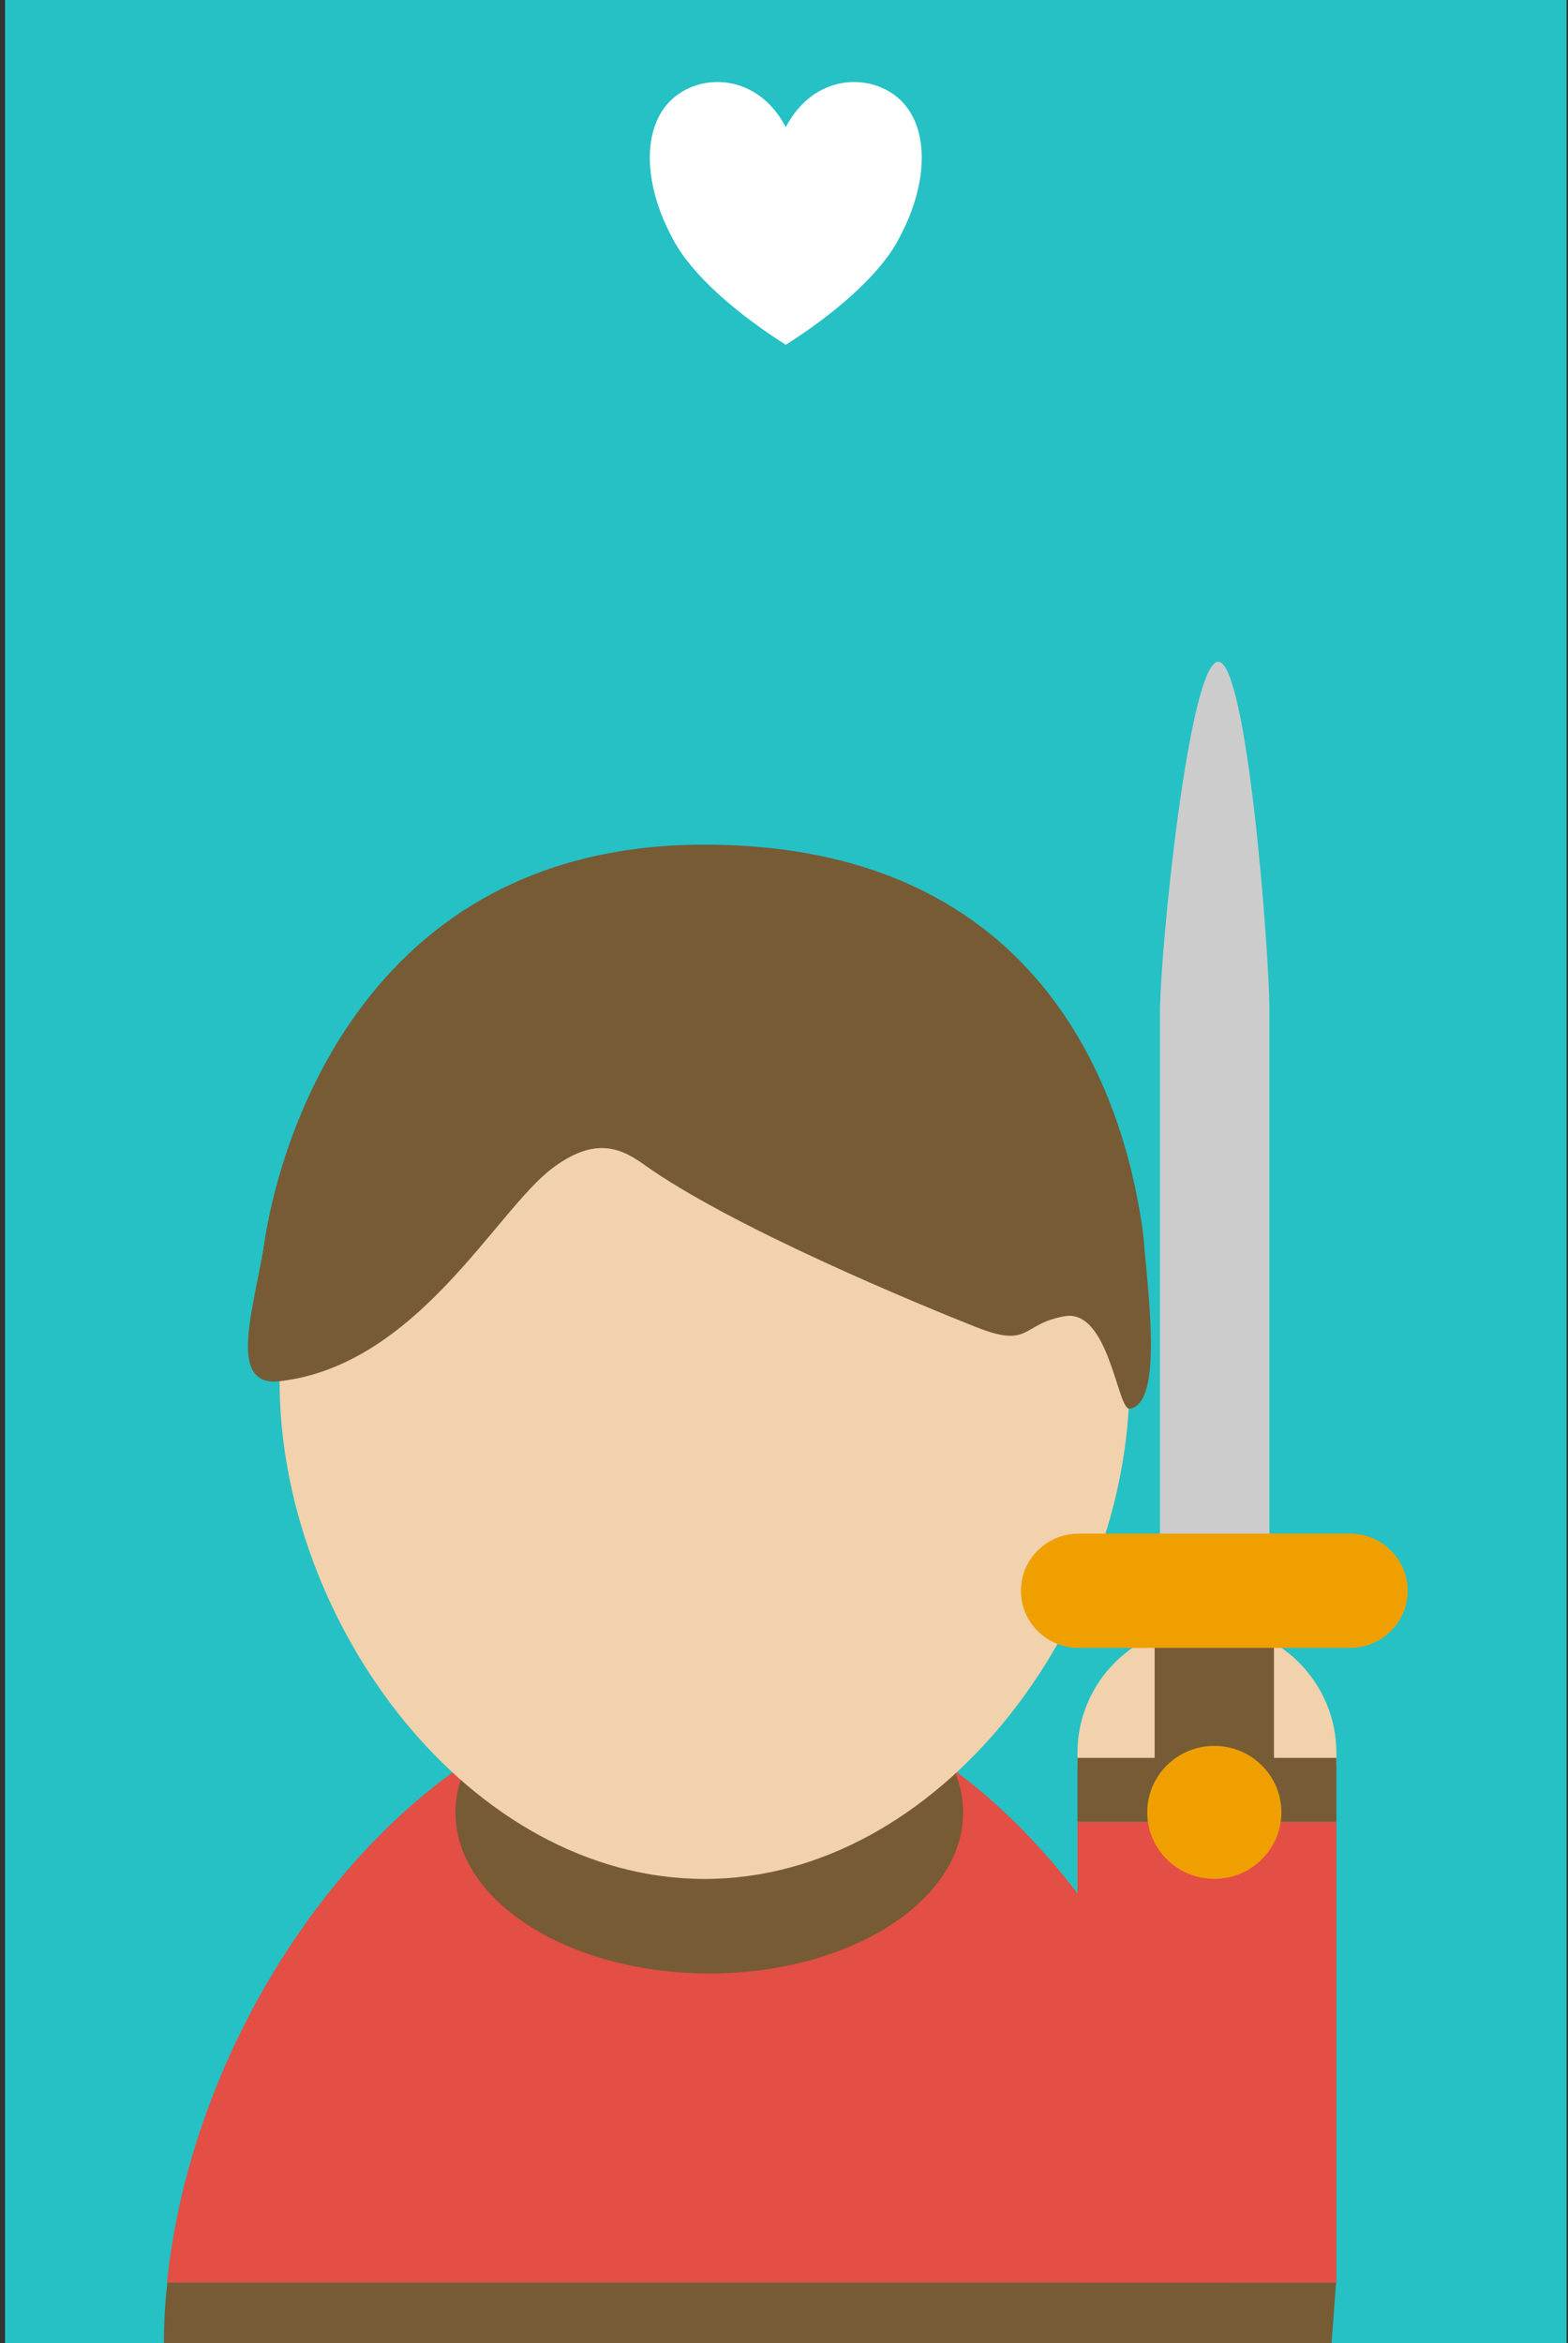 <?xml version="1.0" encoding="UTF-8" standalone="no"?><!DOCTYPE svg PUBLIC "-//W3C//DTD SVG 1.1//EN" "http://www.w3.org/Graphics/SVG/1.1/DTD/svg11.dtd"><svg width="100%" height="100%" viewBox="0 0 241 360" version="1.1" xmlns="http://www.w3.org/2000/svg" xmlns:xlink="http://www.w3.org/1999/xlink" xml:space="preserve" xmlns:serif="http://www.serif.com/" style="fill-rule:evenodd;clip-rule:evenodd;stroke-linejoin:round;stroke-miterlimit:2;"><rect x="0" y="0" width="241" height="360" fill="#333333" stroke="none"/><rect id="hj" x="0.774" y="0" width="240" height="360" style="fill:none;"/><clipPath id="_clip1"><rect x="0.774" y="0" width="240" height="360"/></clipPath><g clip-path="url(#_clip1)"><rect x="0.774" y="0" width="240" height="360" style="fill:#25c1c4;"/><g id="Layer1"></g><g><path d="M108.613,258.581c-42.445,0 -78.424,47.391 -82.942,92.096l163.494,0c-4.239,-44.705 -38.117,-92.096 -80.552,-92.096" style="fill:#e34e45;fill-rule:nonzero;"/><path d="M25.19,360l179.463,0l0.707,-9.323l-179.643,0c-0.345,3.131 -0.527,6.237 -0.527,9.323Z" style="fill:#775b35;fill-rule:nonzero;"/><path d="M148.023,278.448c0,13.657 -17.464,24.739 -39.007,24.739c-21.544,0 -39.008,-11.082 -39.008,-24.739c0,-13.666 17.464,-24.744 39.008,-24.744c21.543,0 39.007,11.078 39.007,24.744" style="fill:#775b35;fill-rule:nonzero;"/><path d="M205.4,269.285c0,-10.893 -8.909,-19.721 -19.899,-19.721c-10.99,0 -19.896,8.828 -19.896,19.721l0,1.912l39.795,0l0,-1.912" style="fill:#f1d2ac;fill-rule:nonzero;"/><rect x="165.605" y="270.065" width="39.795" height="9.836" style="fill:#775b35;"/><rect x="165.605" y="279.901" width="39.795" height="70.776" style="fill:#e34e45;"/><path d="M173.603,212.201c0,37.162 -29.244,76.464 -65.314,76.464c-36.073,0 -65.317,-39.302 -65.317,-76.464c0,-37.159 5.084,-73.723 65.317,-73.723c65.314,0 65.314,36.564 65.314,73.723" style="fill:#f1d2ac;fill-rule:nonzero;"/><path d="M42.972,212.201c21.158,-2.425 33.157,-26.116 41.905,-32.71c6.093,-4.59 10.084,-3.464 13.924,-0.703c13.519,9.719 42.639,21.689 51.163,25.072c8.525,3.383 6.908,-0.48 13.688,-1.648c6.78,-1.17 8.11,14.453 9.951,14.213c5.321,-0.7 2.728,-18.481 2.144,-26.522c-2.144,-16.469 -12.159,-60.136 -67.494,-60.136c-55.339,0 -66.105,50.948 -67.574,60.85c-1.459,9.902 -6.029,22.542 2.293,21.584" style="fill:#775b35;fill-rule:nonzero;"/><path d="M195.11,237.997l-16.828,0l0,-82.225c0,-10.001 4.521,-54.105 8.957,-54.105c4.434,0 7.871,44.567 7.871,53.694l0,82.636" style="fill:#ccc;fill-rule:nonzero;"/><path d="M195.809,274.144c0,5.013 -4.106,9.086 -9.172,9.086c-5.067,0 -9.17,-4.073 -9.17,-9.086l0,-21.926c0,-5.016 4.103,-9.086 9.17,-9.086c5.066,0 9.172,4.07 9.172,9.086l0,21.926" style="fill:#775b35;fill-rule:nonzero;"/><path d="M216.359,244.393c0,4.847 -3.967,8.776 -8.857,8.776l-41.724,0c-4.897,0 -8.861,-3.929 -8.861,-8.776c0,-4.848 3.964,-8.777 8.861,-8.777l41.724,0c4.89,0 8.857,3.929 8.857,8.777" style="fill:#efa000;fill-rule:nonzero;"/><path d="M196.948,278.436c0,5.646 -4.615,10.217 -10.311,10.217c-5.693,0 -10.306,-4.571 -10.306,-10.217c0,-5.64 4.613,-10.214 10.306,-10.214c5.696,0 10.311,4.574 10.311,10.214" style="fill:#efa000;fill-rule:nonzero;"/></g><g><path d="M120.774,19.529c4.4,-8.36 13.2,-8.36 17.6,-4.18c4.4,4.18 4.4,12.54 0,20.9c-3.08,6.27 -11,12.54 -17.6,16.72c-6.6,-4.18 -14.519,-10.45 -17.599,-16.72c-4.4,-8.36 -4.4,-16.72 0,-20.9c4.4,-4.18 13.199,-4.18 17.599,4.18Z" style="fill:#fff;"/></g></g></svg>